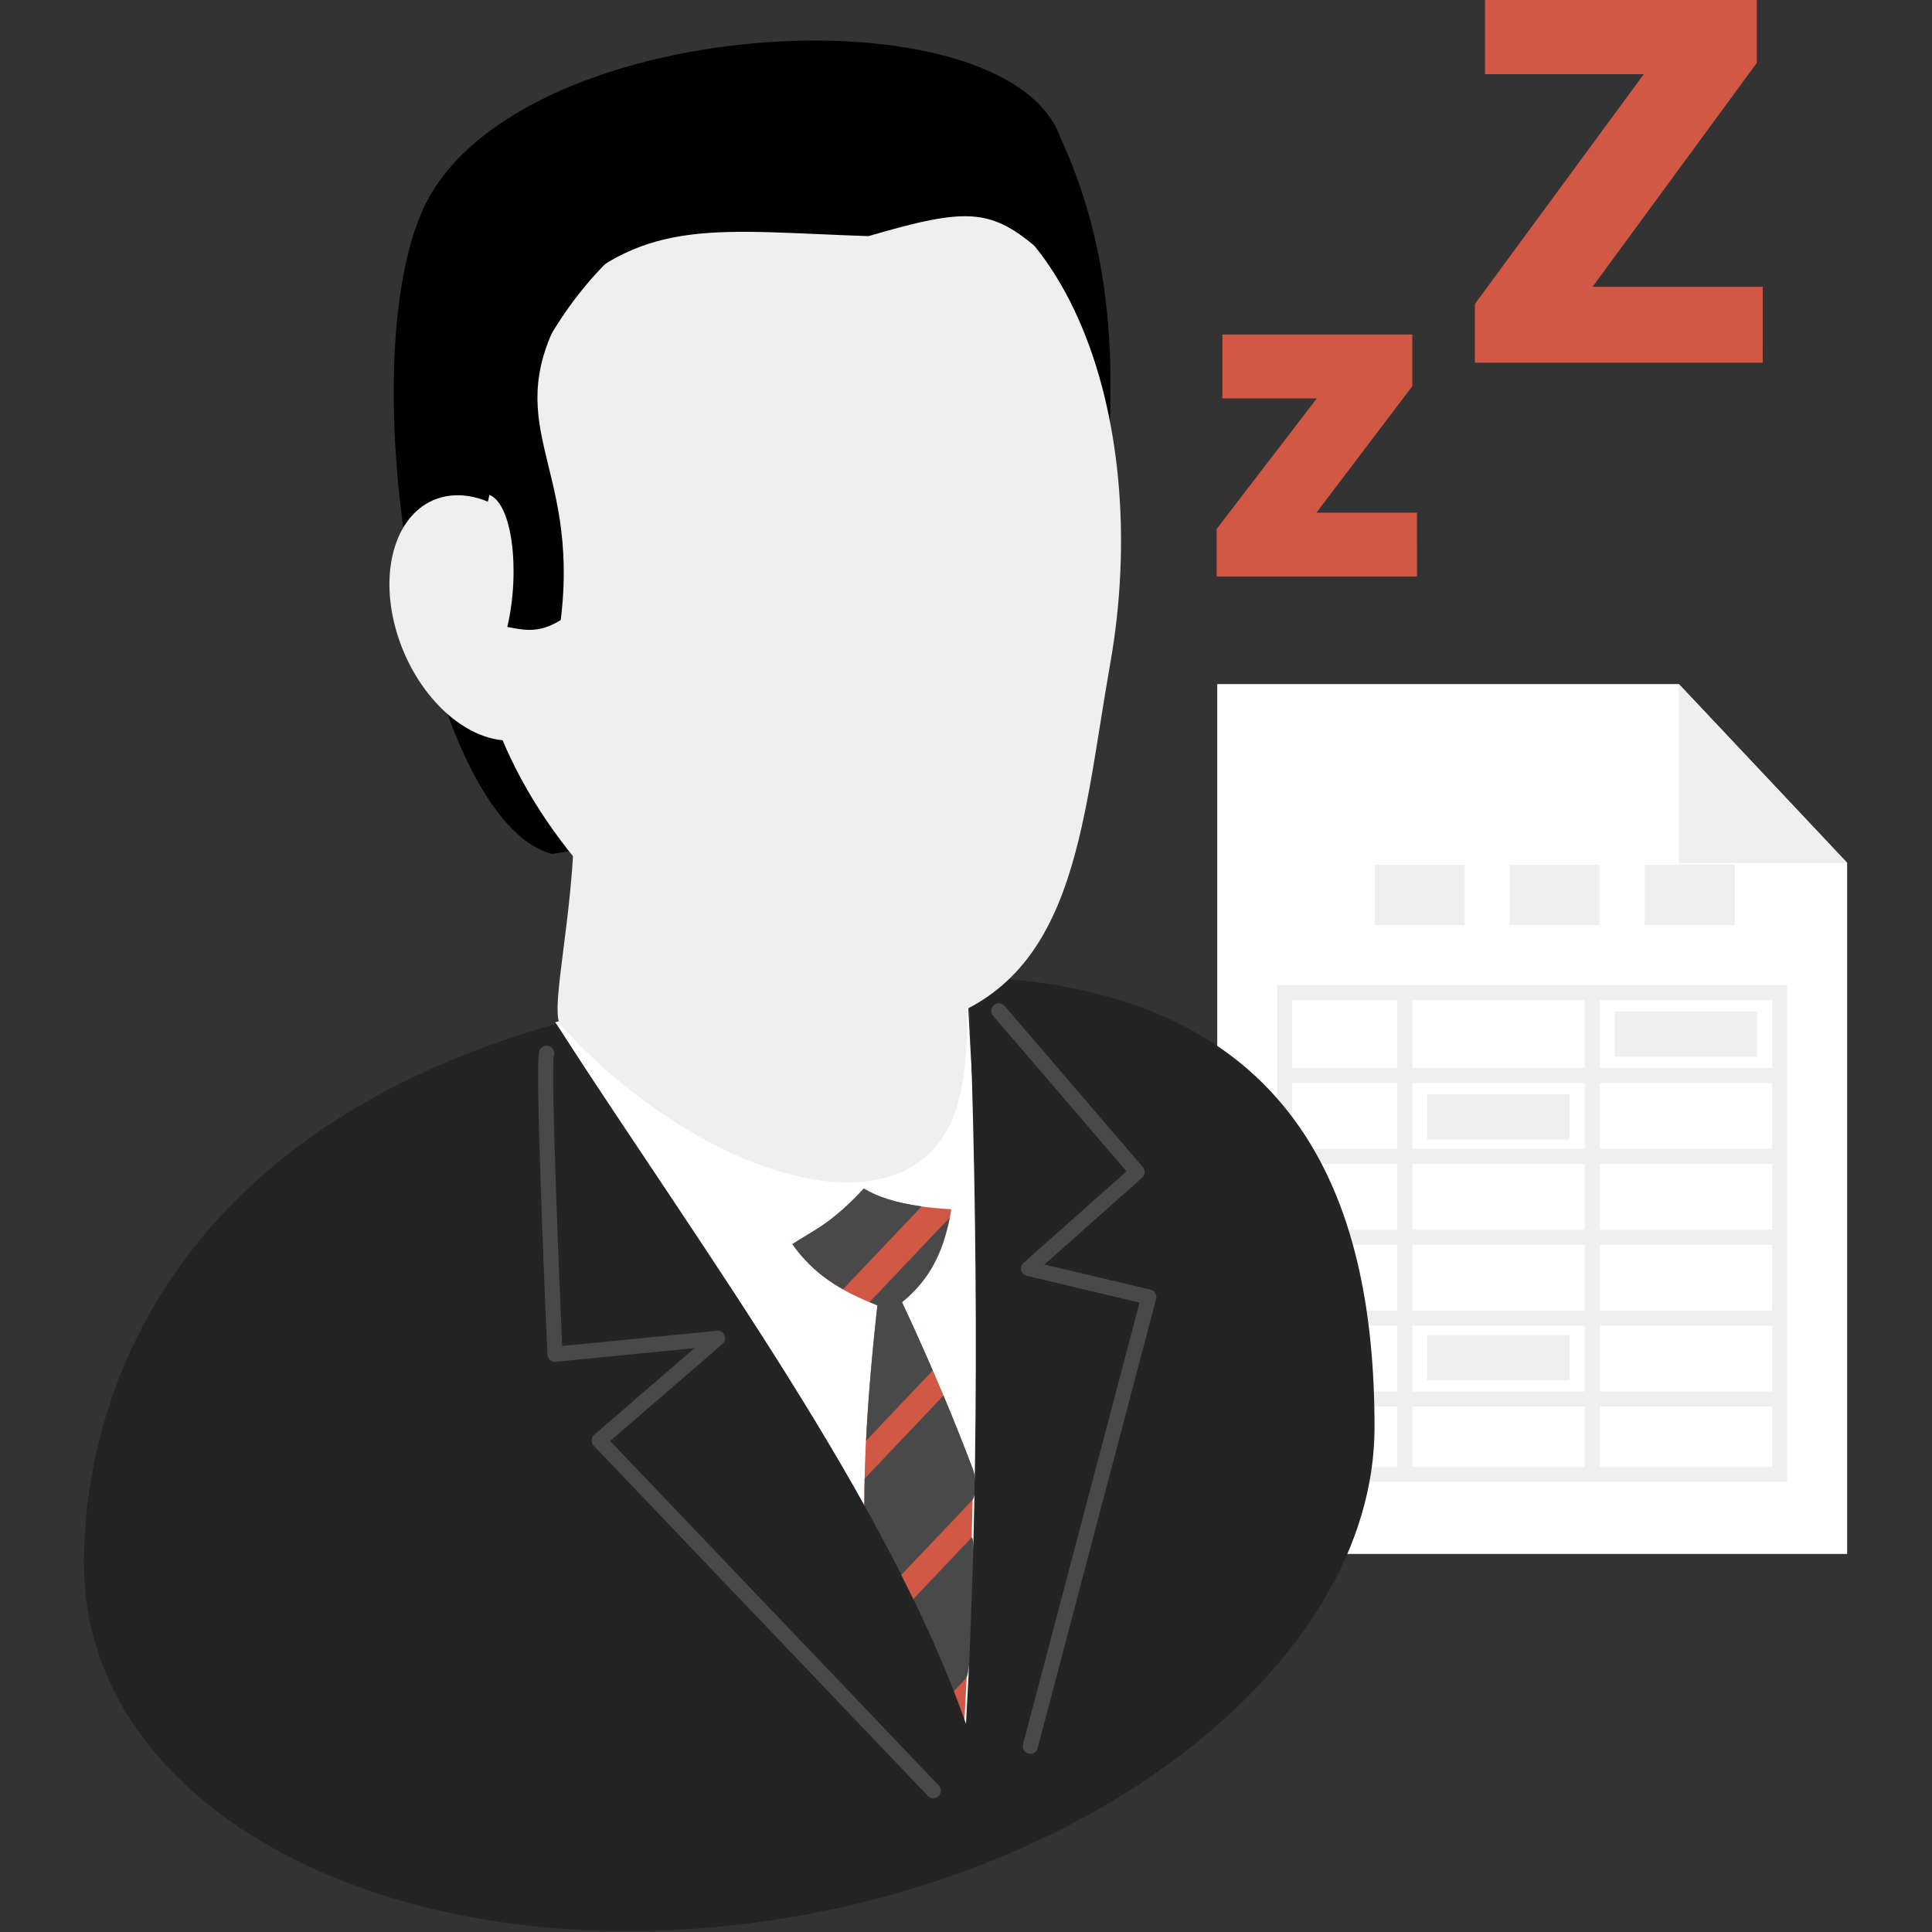 <?xml version="1.0" encoding="UTF-8"?>
<!-- Created with Inkscape (http://www.inkscape.org/) -->
<svg width="128" height="128" version="1.1" viewBox="0 0 33.867 33.867" xmlns="http://www.w3.org/2000/svg" xmlns:cc="http://creativecommons.org/ns#" xmlns:dc="http://purl.org/dc/elements/1.1/" xmlns:rdf="http://www.w3.org/1999/02/22-rdf-syntax-ns#">
 <rect x="0" y="0" width="33.867" height="33.867" fill="#333333" stroke="none"/>
 <g transform="translate(0 -263.13)">
  <g transform="matrix(1.031 0 0 1.031 52.09 -21.181)">
   <g transform="matrix(1.012 0 0 1.075 -95.964 236.12)">
    <path d="m65.352 47.696v13.758h10.583v-10.931l-2.827-2.827z" fill="#fff" style="paint-order:stroke markers fill"/>
    <path d="m75.935 50.524-2.827-2.827v2.827z" fill="#efefef" style="paint-order:stroke markers fill"/>
    <g fill="#efefef">
     <path transform="matrix(.126 0 0 .119 63.21 46.747)" d="m38 32v8h12v-8zm18 0v8h12v-8zm18 0v8h12v-8z" style="paint-order:markers stroke fill"/>
     <path transform="matrix(.126 0 0 .119 63.21 46.747)" d="m25 48v66h68v-66zm2 2h14v9h-14zm16 0h23v9h-23zm25 0h23v9h-23zm-41 11h14v8.75h-14zm16 0h23v8.75h-23zm25 0h23v8.75h-23zm-41 10.75h14v8.75h-14zm16 0h23v8.75h-23zm25 0h23v8.75h-23zm-41 10.75h14v8.75h-14zm16 0h23v8.75h-23zm25 0h23v8.75h-23zm-41 10.75h14v8.75h-14zm16 0h23v8.75h-23zm25 0h23v8.75h-23zm-41 10.75h14v8h-14zm16 0h23v8h-23zm25 0h23v8h-23z" style="paint-order:markers stroke fill"/>
     <path transform="matrix(.126 0 0 .119 63.21 46.747)" d="m70 51.5v6h19v-6zm-25 11v6h19v-6zm0 32v6h19v-6z" style="paint-order:markers stroke fill"/>
    </g>
   </g>
   <g>
    <path d="m-34.703 292.33c-2.52 0.022-4.626 0.319-6.38 0.813 2.517 3.889 4.899 8.804 6.229 12.61 0.007-0.126 1.381-0.293 1.389-0.422 0.223-3.7-0.453-8.694-0.62-12.992-0.201-7e-3 -0.406-0.011-0.618-9e-3z" fill="#fff"/>
    <path d="m-35.836 295.97c-0.565 0.608-0.852 0.706-1.216 0.946 0.354 0.5 0.804 0.793 1.446 1.041-0.168 1.508-0.226 2.582-0.221 3.398 0.693 1.246 1.284 2.475 1.7 3.667 0.077-1.337 0.125-2.773 0.149-4.267-0.308-0.816-0.681-1.726-1.209-2.852 0.476-0.387 0.722-0.871 0.838-1.581-0.73-0.039-1.189-0.168-1.487-0.351z" fill="#d05844"/>
    <path d="m-35.836 295.97c-0.565 0.608-0.852 0.706-1.216 0.946 0.235 0.332 0.514 0.571 0.861 0.768l1.337-1.41c-0.447-0.062-0.76-0.168-0.983-0.305zm1.459 0.496-1.36 1.433c0.045 0.019 0.084 0.04 0.131 0.058-0.102 0.92-0.16 1.664-0.192 2.301l1.133-1.194c-0.158-0.364-0.326-0.744-0.522-1.161 0.442-0.36 0.685-0.805 0.81-1.437zm-0.105 3.024-1.34 1.412c-0.003 0.155-0.007 0.314-6e-3 0.453 0.005 0.169 0.522 1.297 0.626 1.188l1.211-1.276c0.061-0.065 0.071-0.368 0.013-0.513-0.149-0.394-0.314-0.812-0.504-1.264zm0.475 2.418-0.993 1.046c-0.09 0.089 0.59 1.671 0.688 1.569l0.217-0.229c0.102-0.118 0.185-2.492 0.088-2.387z" fill="#494949" style="paint-order:markers stroke fill"/>
    <path transform="matrix(.257 0 0 .257 -50.512 275.7)" d="m61.617 64.809c0.824-0.007 1.62 0.008 2.4 0.035-0.78-0.027-1.577-0.042-2.4-0.035zm2.41 0.035c0.673 17.338 0.674 34.877-0.166 49.451-5.184-14.831-17.298-31.158-27.109-46.316-24.368 6.863-31.244 23.453-31.244 35.727 0 15.716 19.114 26.432 42.691 23.934 23.578-2.499 42.691-17.266 42.691-32.982 0-15.169-5.148-29.048-26.863-29.812zm-6.289 0.061c-0.393 0.015-0.771 0.042-1.158 0.061 0.388-0.019 0.765-0.045 1.158-0.061zm-3.723 0.209c-0.462 0.033-0.911 0.073-1.365 0.111 0.454-0.038 0.904-0.078 1.365-0.111zm-3.523 0.312c-0.464 0.049-0.922 0.104-1.377 0.158 0.455-0.055 0.913-0.109 1.377-0.158zm-3.439 0.428c-0.433 0.062-0.864 0.125-1.289 0.191 0.425-0.067 0.856-0.13 1.289-0.191zm-3.246 0.523c-0.407 0.074-0.818 0.146-1.217 0.225 0.399-0.078 0.81-0.151 1.217-0.225zm-3.188 0.643c-0.34 0.076-0.689 0.147-1.023 0.227 0.334-0.079 0.683-0.151 1.023-0.227z" fill="#242424" style="paint-order:markers stroke fill"/>
    <g transform="translate(4.2118e-8 2.0853e-5)" fill="none" stroke="#494949" stroke-linecap="round" stroke-linejoin="round" stroke-width=".257">
     <path d="m-41.229 293.67c-0.081 0.135 0.141 5.119 0.141 5.119l2.764-0.273-2.012 1.738 5.68 5.953"/>
     <path d="m-33.541 292.95 2.351 2.74-1.845 1.64 2.044 0.485-2.015 7.638"/>
    </g>
   </g>
   <path d="m-41.557 287.19c1.596 1.325 0.242 5.639 0.565 5.998 2.368 2.628 6.077 3.779 6.755 1.327 0.456-1.647-0.2-4.336-0.669-6.388z" fill="#efefef"/>
   <g transform="translate(-17.894 18.311)">
    <path d="m-23.246 271.97c-2.141-0.569-3.438-8.024-2.22-10.896 1.437-3.389 9.947-3.876 10.868-1.278 1.645 3.565 0.402 7.12 0.383 10.836z"/>
    <g fill="#efefef">
     <path d="m-13.754 268.74c-0.497 2.804-0.577 5.523-3.248 6.16-3.087 0.737-8.111-3.656-7.526-7.833 0.669-4.775 3.148-6.741 6.438-6.857 3.598-0.126 5.073 4.374 4.336 8.529z" style="paint-order:markers stroke fill"/>
     <ellipse transform="matrix(.994 -.11 .26 .966 0 0)" cx="-94.305" cy="266.65" rx="1.506" ry="2.152" style="paint-order:markers stroke fill"/>
    </g>
    <path transform="matrix(.265 0 0 .265 0 263.13)" d="m-69.279-13.125c-7.658-0.036-15.662 4.806-17.836 10.842 5.508-5.271 10.134-4.312 19.707-3.996 6.614-1.936 7.981-1.788 11.383 1.26-2.937-5.773-8.014-8.081-13.254-8.105zm-17.521 11.264c-6.482 7.642-10.893 4.701-4.973 12.166 1.496 0.511 2.04 4.852 1.191 8.492 1.019 0.18 2.002 0.459 3.428-0.447 1.262-10.221-4.207-12.431 0.354-20.211z"/>
   </g>
   <g transform="matrix(.808 0 0 .808 -9.68 55.948)" fill="#d05844">
    <path d="m-20.731 284.18h-4.217v-1.002l2.108-2.747h-1.987v-1.344h3.996v1.088l-2.018 2.661h2.117z"/>
    <path d="m-13.457 279.68h-6.057v-1.235l3.554-4.836h-3.341v-1.598h5.721v1.358l-3.457 4.713h3.581z"/>
   </g>
   <g display="none">
    <path transform="matrix(.265 0 0 .265 0 263.13)" d="m-107.05 120.86c0.498 2.528 0.791 4.508-0.941 8.852 0.496 5.256-0.112 16.023 0.553 22.799 2.662-3.689 4.298-7.683 4.611-11.771 0.032-0.554 0.057-1.069 0.057-1.449 0-0.9-0.023-1.794-0.062-2.682-0.013-0.298-0.04-0.591-0.059-0.887-0.036-0.587-0.074-1.173-0.131-1.752-0.036-0.37-0.086-0.734-0.131-1.1-0.06-0.488-0.123-0.973-0.199-1.453-0.105-0.66-0.216-1.319-0.354-1.963-1.3e-4 -6.2e-4 1.4e-4 -1e-3 0-2e-3 -2.6e-4 -1e-3 2.7e-4 -3e-3 0-4e-3 -0.332-1.55-0.765-3.048-1.312-4.479-3e-3 -7e-3 -5e-3 -0.014-8e-3 -0.021-3e-3 -7e-3 -5e-3 -0.014-8e-3 -0.021-0.122-0.317-0.251-0.631-0.385-0.941-0.024-0.057-0.049-0.113-0.074-0.17-0.138-0.314-0.283-0.625-0.434-0.932-6e-3 -0.013-0.011-0.026-0.018-0.039-7e-3 -0.014-0.015-0.027-0.021-0.041-0.155-0.312-0.314-0.62-0.482-0.924-0.025-0.044-0.051-0.087-0.076-0.131-0.166-0.295-0.337-0.587-0.516-0.873-3e-3 -5e-3 -7e-3 -0.01-0.01-0.016zm-0.941 8.852c-7.72 5.029-30.043 10.885-66.037 10.723 3.997 12.176 5.88 22.287 10.812 29.76 0.713 0.171 1.438 0.327 2.174 0.469 0.736 0.142 1.484 0.27 2.242 0.381 1.505 0.221 3.052 0.38 4.635 0.475 0.05 3e-3 0.102 3e-3 0.152 6e-3 0.694 0.04 1.394 0.065 2.102 0.08 0.164 3e-3 0.329 6e-3 0.494 8e-3 0.591 7e-3 1.188 5e-3 1.787-6e-3 0.232-4e-3 0.464-9e-3 0.697-0.016 0.596-0.017 1.196-0.047 1.799-0.082 0.18-0.011 0.358-0.017 0.539-0.029 0.803-0.054 1.611-0.121 2.426-0.207 0.822-0.087 1.637-0.193 2.447-0.311 0.2-0.029 0.398-0.063 0.598-0.094 0.615-0.095 1.228-0.197 1.836-0.309 0.242-0.044 0.482-0.091 0.723-0.139 0.565-0.111 1.126-0.23 1.684-0.355 0.221-0.05 0.444-0.097 0.664-0.148 0.754-0.178 1.504-0.367 2.242-0.57 0.011-3e-3 0.022-5e-3 0.033-8e-3 2e-3 -5.5e-4 4e-3 -1e-3 6e-3 -2e-3 0.791-0.218 1.57-0.452 2.342-0.697 0.1-0.032 0.199-0.065 0.299-0.098 0.647-0.21 1.286-0.428 1.918-0.656 0.165-0.06 0.33-0.121 0.494-0.182 0.593-0.22 1.18-0.449 1.76-0.686 0.14-0.057 0.279-0.114 0.418-0.172 0.643-0.268 1.278-0.545 1.902-0.832 0.062-0.029 0.126-0.055 0.188-0.084 0.714-0.332 1.417-0.676 2.106-1.031 0.667-0.344 1.318-0.701 1.959-1.066 0.085-0.048 0.168-0.098 0.252-0.146 0.564-0.326 1.119-0.658 1.662-1 0.087-0.054 0.174-0.109 0.26-0.164 1.881-1.2 3.63-2.492 5.223-3.861 2e-3 -2e-3 5e-3 -4e-3 8e-3 -6e-3 5e-3 -5e-3 0.01-9e-3 0.016-0.014 0.525-0.452 1.033-0.914 1.523-1.383 0.01-0.01 0.021-0.019 0.031-0.029 9e-3 -8e-3 0.017-0.017 0.025-0.025 0.496-0.475 0.975-0.957 1.434-1.447 0.557-8.482 1.122-17.323 2.127-26.045zm-66.037 10.723c-2.48-1.806-4.744-2.432-7.818-7.508-0.322 0.618-0.619 1.239-0.895 1.861-0.027 0.06-0.052 0.121-0.078 0.182-0.248 0.568-0.477 1.135-0.688 1.703-0.027 0.074-0.055 0.147-0.082 0.221-0.224 0.618-0.43 1.234-0.613 1.85-0.192 0.645-0.361 1.288-0.51 1.928-0.137 0.589-0.251 1.174-0.354 1.756-0.025 0.145-0.049 0.289-0.072 0.434-0.072 0.445-0.135 0.887-0.188 1.326-0.021 0.172-0.041 0.343-0.059 0.514-0.044 0.42-0.078 0.836-0.105 1.248-0.01 0.155-0.023 0.311-0.031 0.465-0.029 0.558-0.045 1.11-0.045 1.652 0 0.512 0.023 1.017 0.064 1.518 9e-3 0.104 0.027 0.207 0.037 0.311 0.038 0.38 0.081 0.758 0.143 1.131 0.028 0.173 0.066 0.343 0.1 0.514 0.06 0.31 0.125 0.619 0.201 0.924 0.041 0.165 0.087 0.327 0.133 0.49 0.086 0.308 0.179 0.614 0.281 0.916 0.055 0.162 0.114 0.322 0.174 0.482 0.11 0.296 0.226 0.589 0.352 0.879 0.068 0.158 0.137 0.315 0.209 0.471 0.135 0.291 0.281 0.578 0.432 0.863 0.074 0.141 0.147 0.283 0.225 0.422 0.182 0.325 0.376 0.646 0.578 0.963 0.056 0.088 0.11 0.178 0.168 0.266 0.249 0.377 0.512 0.749 0.789 1.113 0.023 0.03 0.045 0.061 0.068 0.092 1.257 1.638 2.787 3.145 4.557 4.498 0.012 9e-3 0.025 0.018 0.037 0.027 0.425 0.324 0.865 0.638 1.316 0.943 0.034 0.023 0.069 0.047 0.104 0.07 0.447 0.3 0.905 0.589 1.377 0.871 0.017 0.01 0.034 0.021 0.051 0.031 0.486 0.289 0.986 0.57 1.498 0.84 0.016 9e-3 0.033 0.017 0.049 0.025 0.52 0.273 1.052 0.537 1.598 0.789 3e-3 1e-3 5e-3 3e-3 8e-3 4e-3 -0.362-6.061-1.166-14.171-3.01-27.084z" display="inline" fill="#e8bb4d" style="paint-order:markers stroke fill"/>
    <g display="inline">
     <path d="m-41.308 293.4s0.088-2.275 0.39-2.047c1.417 1.065 3.137 2.192 4.988 2.457 0.376 0.054 0.476 1.903 0.476 1.903s-0.145-1.868 0.113-2.015c0.414-0.235 1.318-0.808 1.318-0.808 0.732-0.612 0.139 1.653 0.213 2.489-1.099 1.282-4.189 2.171-7.498-1.979z" fill="#242424"/>
     <path transform="matrix(.265 0 0 .265 0 263.13)" d="m-154.85 106.51c-0.181 0.046-0.336 0.357-0.473 0.814 5.292 3.942 12.184 8.488 18.955 9.457 1.42 0.203 2.529 7.479 2.529 7.479s0.076-7.556 1.053-8.111c1.255-0.713 4.421-2.729 5.506-3.293-0.136-0.834-0.515-1.139-1.346-0.445 0 0-3.492 2.165-5.057 3.055-0.692 0.393-0.556 4.029-0.422 6.15-0.165-2.083-0.576-5.585-1.578-5.729-6.994-1.001-13.608-5.297-18.963-9.322-0.071-0.054-0.14-0.071-0.205-0.055zm-1.252 7.574c-3e-3 0.06-0.018 0.328-0.018 0.328 0.019 0.024 0.038 0.045 0.057 0.068-0.018-0.185-0.018-0.163-0.039-0.396z" fill="#e8bb4d"/>
    </g>
    <g transform="rotate(13.169 -36.844 295.09)">
     <g fill="#e8bb4d">
      <circle cx="-38.168" cy="294.64" r=".265" style="paint-order:markers stroke fill"/>
      <circle cx="-37.415" cy="294.64" r=".265" style="paint-order:markers stroke fill"/>
      <circle cx="-36.663" cy="294.64" r=".265" style="paint-order:markers stroke fill"/>
     </g>
     <circle cx="-36.663" cy="294.64" r=".153" fill="#242424" style="paint-order:markers stroke fill"/>
    </g>
    <g transform="matrix(.667 .006 .02 .746 -3.816 82.555)">
     <path d="m-48.678 294.16c0.134 0.919-0.646 1.435-1.678 1.589s-1.977-0.276-2.059-1.031c-0.134-0.919 0.646-1.435 1.678-1.589 1.032-0.154 1.969 0.22 2.059 1.031z" fill="#de9349" style="paint-order:markers stroke fill"/>
     <path d="m-51.712 296.17c0.026-1.118 0.283-1.951 1.034-3.756 0.865 1.134 1.321 1.946 1.6 3.57-0.165-0.218-0.411-0.647-0.712-0.85-0.123-0.084-1.08 0.199-1.923 1.036z" fill="#efefef"/>
    </g>
   </g>
  </g>
 </g>
</svg>
